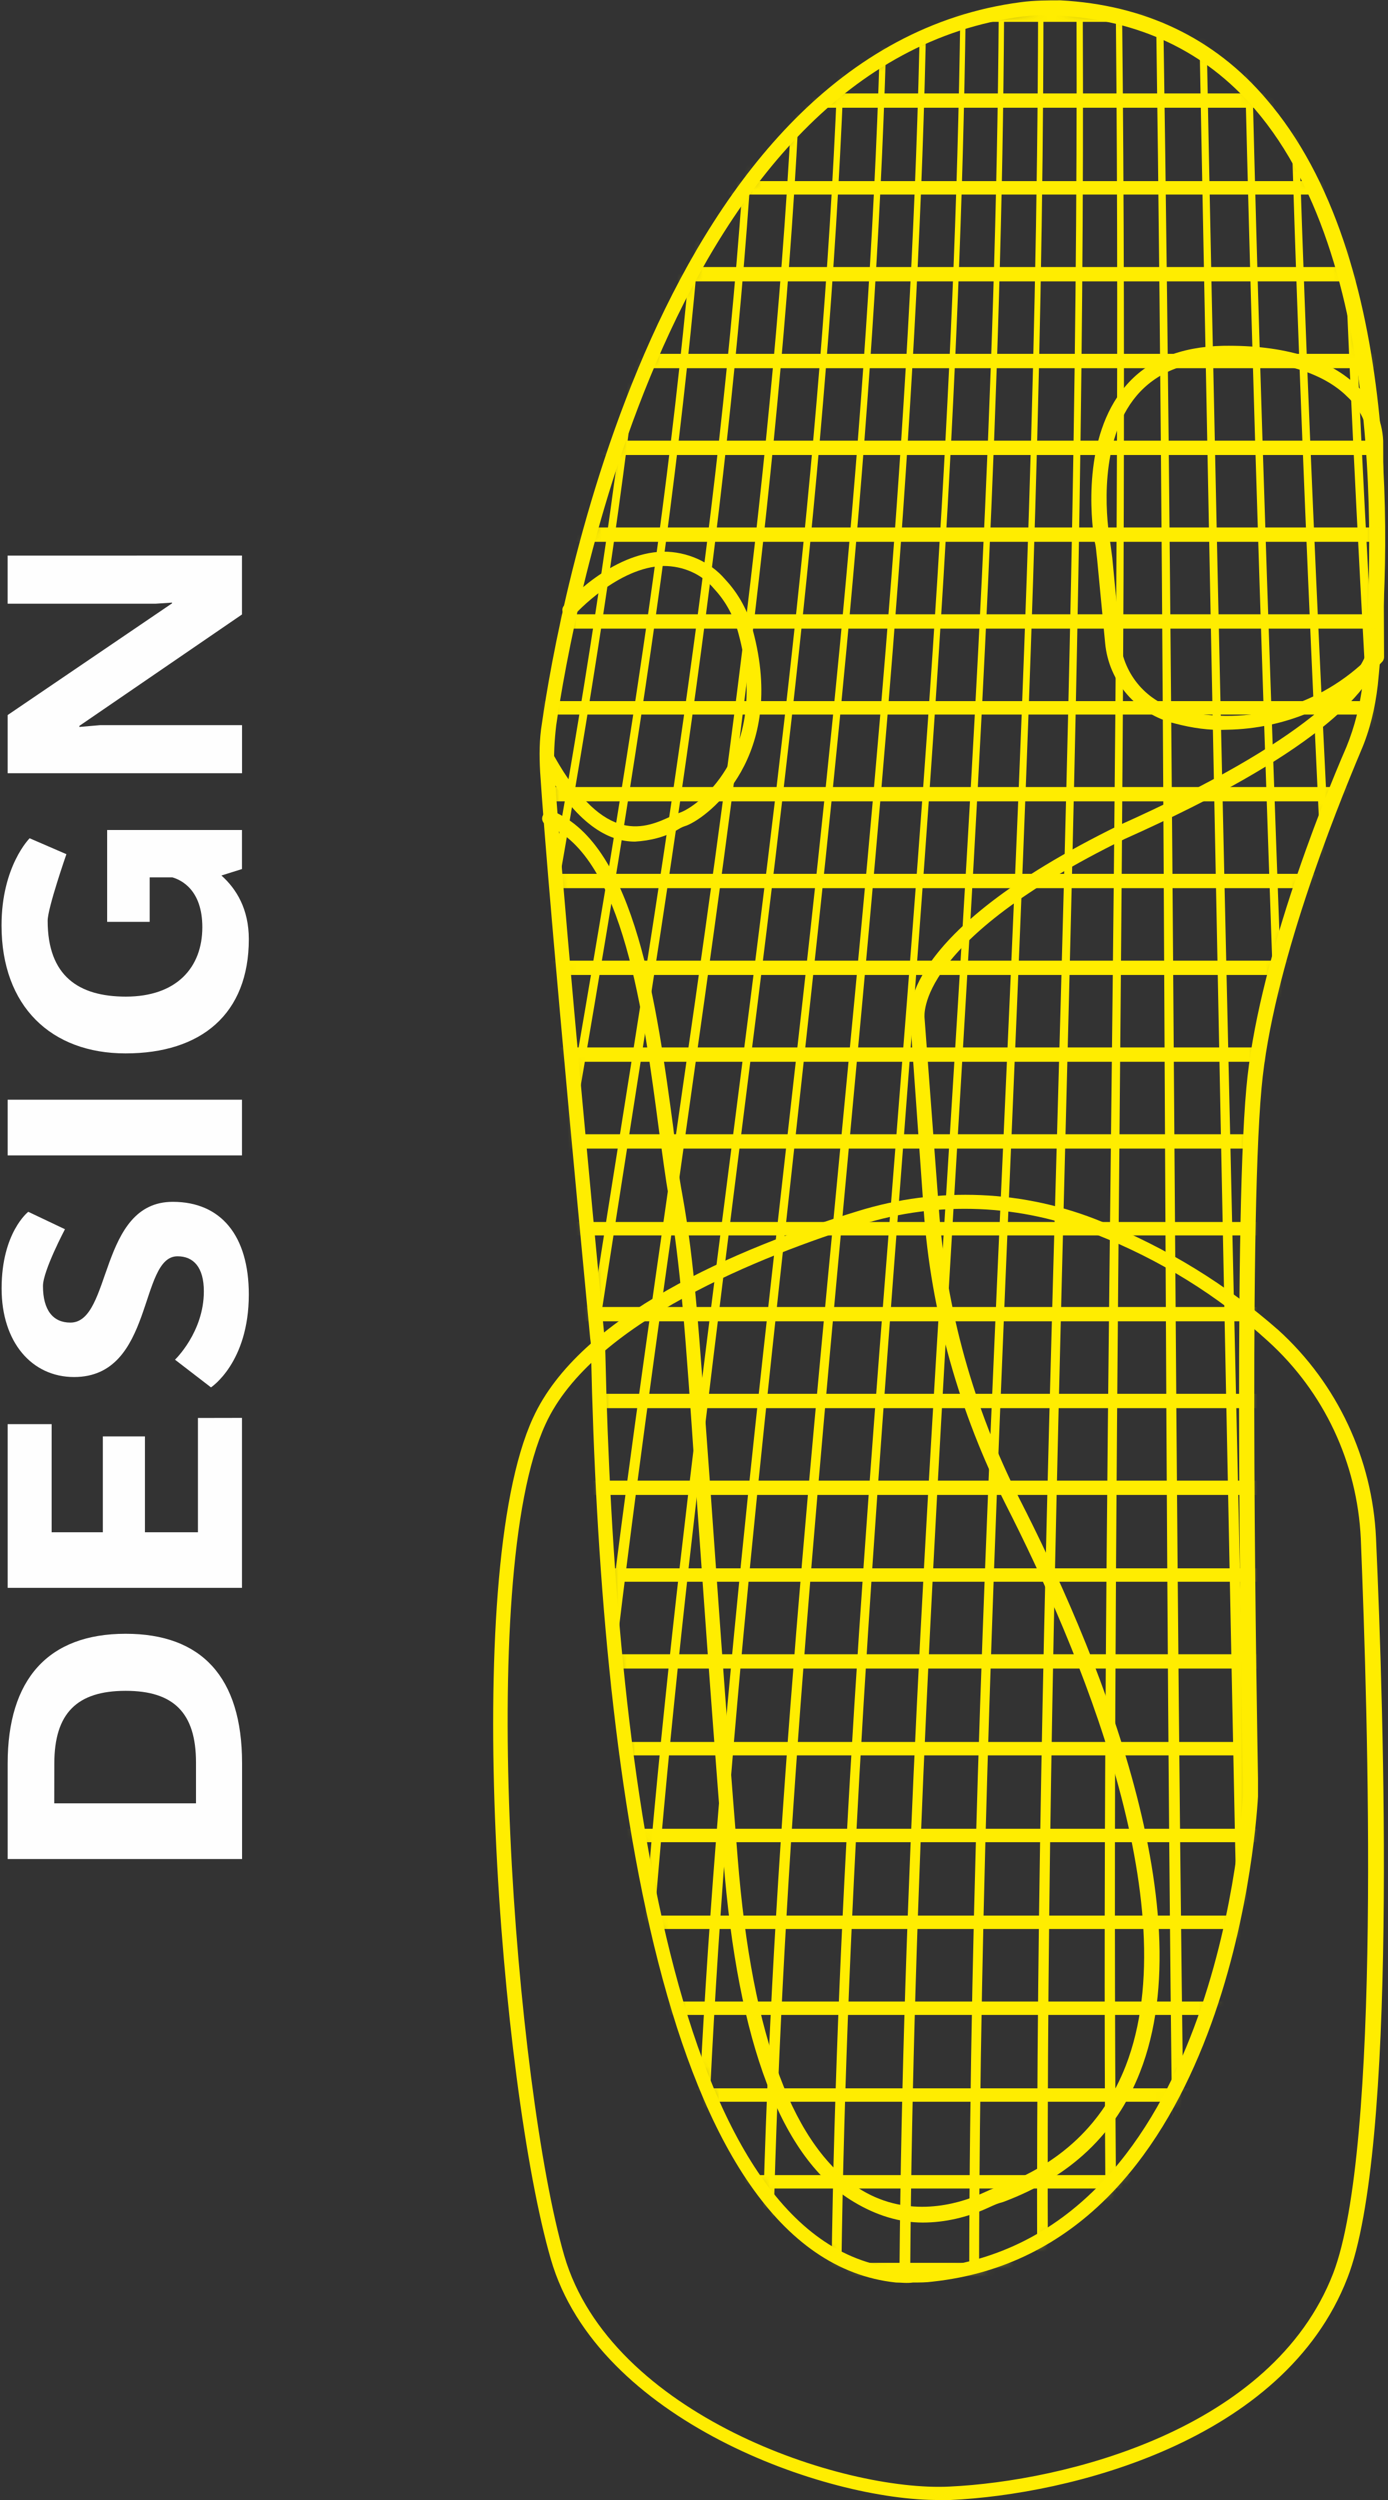 <svg width="165" height="297" viewBox="0 0 165 297" fill="none" xmlns="http://www.w3.org/2000/svg">
<rect x="0" y="0" width="165" height="297" fill="#333333" stroke="none"/>
<path d="M106.505 271.164C78.449 268.187 71.329 209.603 70.266 160.907C70.266 160.269 70.266 159.631 70.159 158.993C66.015 115.507 64.633 98.177 64.208 91.691C64.102 89.777 64.102 87.864 64.421 85.95C66.334 72.659 78.13 5.889 121.384 0.254C122.978 0.041 124.572 0.041 126.06 0.041C136.049 0.573 144.339 4.507 150.503 11.736C166.869 30.662 165.275 66.705 163.787 81.378C163.468 84.142 162.831 86.8 161.768 89.246C158.686 96.582 151.247 115.082 149.971 129.223C148.377 146.341 149.44 204.712 149.546 211.304C149.546 212.048 149.546 212.686 149.546 213.431C149.227 218.959 145.402 267.336 110.862 271.057C110.119 271.164 109.268 271.164 108.524 271.164C107.781 271.27 107.143 271.164 106.505 271.164ZM121.596 1.955C79.618 7.377 68.034 73.085 66.121 86.162C65.909 87.97 65.802 89.777 65.909 91.585C66.334 98.07 67.715 115.401 71.86 158.887C71.86 159.525 71.966 160.269 71.966 160.907C73.029 208.859 79.937 266.592 106.611 269.463C107.993 269.569 109.268 269.569 110.65 269.463C143.701 265.848 147.421 218.747 147.74 213.431C147.74 212.793 147.74 212.155 147.74 211.517C147.633 204.925 146.571 146.447 148.165 129.223C149.44 114.869 156.879 96.05 160.067 88.714C161.024 86.375 161.662 83.823 161.98 81.272C163.043 70.001 165.487 31.831 149.121 12.906C143.276 6.101 135.412 2.38 125.847 1.849H124.678C123.722 1.742 122.659 1.849 121.596 1.955Z" fill="#FFED00"/>
<path d="M109.693 264.04C112.35 264.04 115.007 263.402 117.345 262.338C118.514 261.807 118.514 261.807 119.258 261.594C127.229 258.617 132.649 253.514 135.518 246.177C143.276 226.401 129.885 195.036 121.171 178.025C115.751 167.286 112.456 155.59 111.606 143.576L109.906 120.929C109.906 120.717 108.737 111.892 133.711 99.665C156.348 89.564 162.724 82.334 164.106 77.975C164.531 76.912 164.531 75.636 164.106 74.466C163.893 74.041 163.362 73.935 162.937 74.147C162.512 74.36 162.405 74.892 162.618 75.317C162.83 76.061 162.83 76.912 162.405 77.656C161.236 80.846 155.816 87.863 132.967 98.07C106.505 111.041 108.099 120.717 108.205 121.142L109.8 143.682C110.65 155.909 114.051 167.818 119.577 178.769C128.079 195.462 141.257 226.295 133.818 245.433C131.161 252.238 126.06 257.129 118.62 259.787C117.77 260.106 117.77 260.106 116.601 260.637C113.732 261.913 107.993 263.508 102.467 260.212C94.39 255.321 89.395 242.137 87.695 220.766C86.1 200.778 85.144 186.637 84.4 176.217C83.019 157.292 82.593 150.168 81.106 141.875C80.68 139.642 80.362 136.984 80.043 134.007C78.13 119.866 75.579 100.409 65.696 96.369C65.271 96.156 64.739 96.369 64.527 96.9C64.314 97.326 64.527 97.857 65.058 98.07C74.091 101.791 76.536 120.61 78.342 134.326C78.767 137.197 79.086 139.961 79.511 142.194C80.893 150.381 81.424 157.398 82.7 176.323C83.444 186.743 84.4 200.884 85.994 220.873C87.695 242.775 92.902 256.491 101.51 261.594C104.167 263.189 106.93 264.04 109.693 264.04Z" fill="#FFED00"/>
<path d="M139.663 85.949C135.199 84.886 131.798 81.058 131.373 76.38L130.417 66.386C130.311 65.641 130.311 64.897 130.098 64.259C129.673 61.495 128.716 51.926 133.711 45.972C136.368 42.782 140.3 41.187 145.402 41.081C152.734 40.974 158.154 42.676 161.449 45.972C163.256 47.673 164.318 49.906 164.425 52.351L164.531 78.081C164.531 78.294 164.425 78.506 164.318 78.613C159.536 83.716 152.841 86.587 145.827 86.693C143.807 86.8 141.682 86.481 139.663 85.949ZM162.724 52.351C162.512 50.331 161.662 48.523 160.174 47.141C157.304 44.271 152.203 42.676 145.402 42.782C140.832 42.888 137.431 44.27 135.093 47.035C130.629 52.351 131.48 61.282 131.905 63.94C132.011 64.684 132.117 65.429 132.224 66.279L133.18 76.274C133.605 80.208 136.368 83.397 140.194 84.354C148.377 86.374 156.985 83.929 162.937 77.868L162.724 52.351Z" fill="#FFED00"/>
<path d="M75.473 99.984C77.28 99.877 79.087 99.452 80.681 98.495C80.999 98.282 81.318 98.176 81.637 98.07C84.294 97.007 93.54 89.883 89.501 74.892C88.97 72.659 87.801 70.532 86.207 68.831C84.4 66.705 81.637 65.535 78.874 65.535C72.71 65.641 67.29 71.596 67.078 71.915C66.759 72.234 66.759 72.765 67.184 73.084C67.503 73.403 68.034 73.403 68.353 72.978C68.353 72.978 73.454 67.343 78.874 67.236C81.212 67.236 83.444 68.193 84.932 70.001C86.313 71.489 87.27 73.297 87.801 75.317C91.521 89.139 83.338 95.518 80.999 96.475C80.681 96.581 80.256 96.794 79.937 96.9C76.749 98.389 71.966 100.622 65.909 89.883C65.696 89.458 65.165 89.351 64.74 89.564C64.314 89.777 64.208 90.308 64.421 90.734C68.565 98.07 72.391 99.984 75.473 99.984Z" fill="#FFED00"/>
<mask id="mask0_1_10574" style="mask-type:luminance" maskUnits="userSpaceOnUse" x="64" y="0" width="100" height="271">
<path d="M106.611 270.314C99.384 269.57 73.453 265.211 71.115 160.908C71.115 160.27 71.115 159.632 71.009 158.994C66.758 114.658 65.483 97.54 65.058 91.692C64.951 89.885 64.951 87.971 65.27 86.163C67.396 71.703 79.086 6.634 121.489 1.211C122.977 0.999 124.571 0.892 126.059 0.999C167.825 3.125 164.637 64.367 162.936 81.379C162.617 84.037 161.98 86.588 160.917 89.034C157.729 96.477 150.396 115.083 149.121 129.33C147.526 146.342 148.589 203.756 148.696 211.518C148.696 212.156 148.696 212.9 148.696 213.538C148.164 221.937 143.807 266.805 110.862 270.42C109.374 270.42 107.992 270.42 106.611 270.314Z" fill="white"/>
</mask>
<g mask="url(#mask0_1_10574)">
<path d="M0.656 269.57C3.101 178.345 40.828 92.968 43.272 1.743C43.272 1.318 43.485 0.999 43.91 0.893H194.182C194.607 0.893 194.819 1.318 194.819 1.743C195.882 91.373 213.417 179.834 214.48 269.57C214.48 269.995 214.267 270.314 213.842 270.421H1.294C0.869 270.314 0.656 269.995 0.656 269.57ZM193.544 2.594H44.547C41.784 93.181 4.695 178.132 1.932 268.826H213.205C211.929 179.621 194.819 91.692 193.544 2.594Z" fill="#FFED00"/>
<path d="M43.698 12.8H194.289C194.714 12.694 194.926 12.375 194.926 11.95C194.926 11.525 194.714 11.206 194.289 11.1H43.698C43.273 11.206 43.06 11.525 43.06 11.95C43.06 12.375 43.273 12.8 43.698 12.8Z" fill="#FFED00"/>
<path d="M43.059 23.112H194.499C194.925 23.005 195.137 22.687 195.137 22.368C195.137 21.943 194.925 21.624 194.499 21.518H43.165C42.74 21.624 42.527 21.943 42.527 22.368C42.527 22.793 42.74 23.112 43.059 23.112Z" fill="#FFED00"/>
<path d="M42.21 33.425H195.033C195.352 33.425 195.67 33.106 195.564 32.575C195.564 32.15 195.352 31.831 194.926 31.725H42.317C41.892 31.831 41.679 32.15 41.679 32.575C41.573 33.106 41.892 33.425 42.21 33.425Z" fill="#FFED00"/>
<path d="M41.041 43.739H195.563C195.882 43.739 196.201 43.421 196.095 42.889C196.095 42.464 195.776 42.145 195.457 42.039H41.253C40.934 42.039 40.615 42.358 40.509 42.889C40.403 43.421 40.722 43.739 41.041 43.739Z" fill="#FFED00"/>
<path d="M39.552 54.052H196.094C196.413 54.052 196.626 53.733 196.626 53.202C196.626 52.777 196.307 52.458 195.988 52.352H39.871C39.446 52.458 39.127 52.777 39.127 53.202C39.021 53.733 39.234 54.052 39.552 54.052Z" fill="#FFED00"/>
<path d="M37.959 64.366H196.945C197.264 64.366 197.476 64.048 197.476 63.516C197.476 63.091 197.157 62.772 196.838 62.666H38.171C37.746 62.772 37.427 63.091 37.427 63.516C37.321 63.941 37.64 64.366 37.959 64.366Z" fill="#FFED00"/>
<path d="M36.047 74.679H197.796C198.115 74.679 198.327 74.36 198.327 73.829C198.327 73.404 198.008 73.085 197.69 72.978H36.365C35.94 73.085 35.621 73.404 35.621 73.829C35.515 74.254 35.728 74.679 36.047 74.679Z" fill="#FFED00"/>
<path d="M34.027 84.887H198.752C199.071 84.887 199.283 84.568 199.283 84.143C199.283 83.718 198.965 83.399 198.646 83.293H34.346C33.921 83.399 33.602 83.718 33.602 84.143C33.496 84.568 33.708 84.887 34.027 84.887Z" fill="#FFED00"/>
<path d="M31.902 95.198H199.709C200.028 95.198 200.24 94.88 200.24 94.348C200.24 93.923 199.922 93.604 199.496 93.498H32.221C31.796 93.604 31.477 93.923 31.477 94.348C31.371 94.88 31.583 95.198 31.902 95.198Z" fill="#FFED00"/>
<path d="M29.67 105.513H200.771C201.09 105.513 201.303 105.194 201.303 104.663C201.303 104.238 200.984 103.919 200.559 103.812H29.989C29.564 103.919 29.245 104.238 29.138 104.663C29.032 105.194 29.245 105.513 29.67 105.513Z" fill="#FFED00"/>
<path d="M27.224 115.825H201.833C202.152 115.825 202.364 115.507 202.364 114.975C202.364 114.55 202.045 114.231 201.62 114.125H27.649C27.224 114.231 26.905 114.55 26.799 114.975C26.693 115.507 26.905 115.825 27.224 115.825Z" fill="#FFED00"/>
<path d="M24.887 126.138H203.002C203.321 126.138 203.534 125.819 203.534 125.288C203.534 124.863 203.215 124.544 202.79 124.438H25.206C24.781 124.544 24.462 124.863 24.355 125.288C24.355 125.819 24.462 126.138 24.887 126.138Z" fill="#FFED00"/>
<path d="M22.443 136.452H204.172C204.491 136.452 204.81 136.134 204.704 135.602C204.704 135.177 204.385 134.858 203.96 134.752H22.762C22.337 134.858 22.018 135.177 21.912 135.602C21.806 136.027 22.018 136.452 22.443 136.452Z" fill="#FFED00"/>
<path d="M19.998 146.766H205.234C205.553 146.766 205.872 146.447 205.766 145.916C205.766 145.491 205.447 145.172 205.022 145.172H20.317C19.892 145.278 19.573 145.597 19.467 145.916C19.467 146.341 19.573 146.766 19.998 146.766Z" fill="#FFED00"/>
<path d="M17.554 156.972H206.297C206.616 156.972 206.935 156.653 206.829 156.122C206.829 155.697 206.51 155.378 206.085 155.271H17.979C17.554 155.378 17.235 155.697 17.129 156.122C17.023 156.653 17.235 156.972 17.554 156.972Z" fill="#FFED00"/>
<path d="M15.215 167.286H207.359C207.678 167.286 207.996 166.968 207.89 166.542C207.89 166.542 207.89 166.542 207.89 166.436C207.89 166.011 207.571 165.692 207.146 165.586H15.534C15.109 165.692 14.79 166.011 14.684 166.436C14.684 166.968 14.896 167.286 15.215 167.286Z" fill="#FFED00"/>
<path d="M12.984 177.599H208.529C208.848 177.599 209.166 177.28 209.06 176.749C209.06 176.324 208.741 176.005 208.316 175.898H13.303C12.878 176.005 12.559 176.324 12.453 176.749C12.347 177.28 12.559 177.599 12.984 177.599Z" fill="#FFED00"/>
<path d="M10.859 187.912H209.486C209.805 187.912 210.123 187.487 210.017 187.169C210.017 186.743 209.698 186.425 209.273 186.318H11.178C10.753 186.425 10.434 186.743 10.328 187.169C10.222 187.594 10.434 187.912 10.859 187.912Z" fill="#FFED00"/>
<path d="M8.84 198.226H210.336C210.654 198.226 210.973 197.907 210.973 197.482C210.973 197.482 210.973 197.482 210.973 197.376C210.973 196.95 210.654 196.632 210.229 196.525H9.159C8.733 196.632 8.415 196.95 8.308 197.376C8.202 197.907 8.415 198.226 8.84 198.226Z" fill="#FFED00"/>
<path d="M7.033 208.539H211.292C211.611 208.539 211.93 208.221 211.93 207.795C211.93 207.795 211.93 207.796 211.93 207.689C211.93 207.264 211.611 206.945 211.186 206.945H7.246C6.821 206.945 6.502 207.37 6.502 207.689C6.395 208.114 6.608 208.539 7.033 208.539Z" fill="#FFED00"/>
<path d="M5.332 218.852H211.929C212.354 218.852 212.566 218.427 212.566 218.108C212.566 217.683 212.248 217.364 211.822 217.258H5.65C5.225 217.364 4.907 217.683 4.907 218.108C4.8 218.427 5.013 218.852 5.332 218.852Z" fill="#FFED00"/>
<path d="M3.951 229.166H212.568C212.993 229.166 213.205 228.741 213.205 228.422C213.205 227.997 212.886 227.679 212.461 227.572H4.164C3.739 227.572 3.42 227.997 3.42 228.422C3.42 228.741 3.526 229.06 3.951 229.166Z" fill="#FFED00"/>
<path d="M2.888 239.373H213.098C213.523 239.373 213.736 238.948 213.736 238.629C213.736 238.204 213.417 237.886 213.098 237.779H2.994C2.569 237.886 2.25 238.204 2.25 238.629C2.25 239.055 2.463 239.373 2.888 239.373Z" fill="#FFED00"/>
<path d="M2.037 249.686H213.523C213.948 249.686 214.161 249.261 214.161 248.942C214.161 248.517 213.842 248.198 213.523 248.092H2.143C1.718 248.092 1.399 248.517 1.399 248.942C1.293 249.261 1.612 249.686 2.037 249.686C1.931 249.686 1.931 249.686 2.037 249.686Z" fill="#FFED00"/>
<path d="M1.506 259.998H213.842C214.267 259.998 214.479 259.573 214.479 259.254C214.479 258.829 214.267 258.511 213.842 258.404H1.506C1.081 258.404 0.868 258.829 0.868 259.254C0.762 259.573 1.081 259.998 1.506 259.998Z" fill="#FFED00"/>
<path d="M172.927 270.314C173.352 270.314 173.564 269.889 173.564 269.57C171.12 180.259 162.299 91.16 159.855 1.743C159.855 1.318 159.642 0.893 159.324 0.893C159.005 0.893 158.898 1.212 158.898 1.743C161.343 91.16 169.845 180.153 172.289 269.57C172.289 269.889 172.608 270.208 172.927 270.314Z" fill="#FFED00"/>
<path d="M164.744 270.314C165.169 270.314 165.382 269.889 165.382 269.57C163.15 180.259 156.348 91.16 154.01 1.743C154.01 1.318 153.798 0.893 153.585 0.893C153.373 0.893 153.16 1.212 153.16 1.743C155.392 91.054 161.875 180.259 164.106 269.57C164.106 269.889 164.425 270.314 164.744 270.314Z" fill="#FFED00"/>
<path d="M156.666 270.313C156.985 270.313 157.304 269.994 157.304 269.463C155.285 180.151 150.715 90.947 148.696 1.636C148.696 1.21 148.483 0.785 148.271 0.785C148.058 0.785 147.846 1.104 147.846 1.636C149.865 90.947 154.116 180.151 156.029 269.463C155.923 269.888 156.241 270.313 156.666 270.313Z" fill="#FFED00"/>
<path d="M148.485 270.313C148.91 270.313 149.122 269.888 149.122 269.463C147.422 180.151 145.084 90.947 143.383 1.636C143.383 1.21 143.171 0.785 142.958 0.785C142.746 0.785 142.533 1.104 142.533 1.636C144.234 90.84 146.04 180.151 147.847 269.463C147.847 269.994 148.059 270.313 148.485 270.313Z" fill="#FFED00"/>
<path d="M140.301 270.314C140.726 270.314 140.939 269.889 140.939 269.57C139.557 180.365 139.663 91.054 138.282 1.743C138.282 1.318 138.069 0.893 137.857 0.893C137.644 0.893 137.432 1.212 137.432 1.743C138.707 90.948 138.282 180.259 139.557 269.57C139.557 269.889 139.876 270.208 140.301 270.314Z" fill="#FFED00"/>
<path d="M132.117 270.314C132.542 270.314 132.755 269.889 132.755 269.57C131.798 180.259 134.349 91.054 133.393 1.743C133.393 1.318 133.18 0.893 132.968 0.893C132.755 0.893 132.542 1.212 132.649 1.743C133.499 91.054 130.629 180.259 131.48 269.57C131.373 269.889 131.692 270.314 132.117 270.314Z" fill="#FFED00"/>
<path d="M123.934 270.313C124.359 270.313 124.571 269.888 124.571 269.463C124.146 180.151 129.141 90.947 128.716 1.636C128.716 1.21 128.503 0.785 128.291 0.785C128.078 0.785 127.972 1.104 127.972 1.636C128.291 90.947 122.977 180.151 123.296 269.463C123.19 269.888 123.509 270.313 123.934 270.313Z" fill="#FFED00"/>
<path d="M115.752 270.314C116.177 270.314 116.389 269.995 116.389 269.57C116.496 180.259 123.935 91.16 124.041 1.743C124.041 1.318 123.829 0.893 123.722 0.893C123.616 0.893 123.404 1.212 123.404 1.743C123.191 91.054 115.327 180.153 115.22 269.57C115.114 269.889 115.327 270.208 115.752 270.314Z" fill="#FFED00"/>
<path d="M107.567 270.313C107.992 270.207 108.205 269.888 108.205 269.463C108.843 180.045 118.832 91.053 119.364 1.636C119.364 1.21 119.257 0.785 119.045 0.785C118.832 0.785 118.726 1.104 118.726 1.636C118.088 91.053 107.674 180.045 106.93 269.463C106.93 269.888 107.142 270.313 107.567 270.313Z" fill="#FFED00"/>
<path d="M99.385 270.313C99.81 270.313 100.022 269.888 100.022 269.463C101.191 180.045 113.625 91.159 114.794 1.636C114.794 1.21 114.688 0.785 114.476 0.785C114.263 0.785 114.157 1.104 114.157 1.636C112.988 91.159 100.022 179.939 98.853 269.463C98.747 269.888 98.96 270.313 99.385 270.313Z" fill="#FFED00"/>
<path d="M91.202 270.313C91.627 270.313 91.84 269.888 91.84 269.463C93.54 179.939 108.419 91.266 110.119 1.636C110.119 1.21 110.013 0.785 109.8 0.785C109.588 0.785 109.481 1.104 109.375 1.636C107.675 91.266 92.265 179.833 90.564 269.463C90.564 269.994 90.883 270.313 91.202 270.313Z" fill="#FFED00"/>
<path d="M83.019 270.313C83.444 270.313 83.656 269.888 83.656 269.463C85.782 179.726 103.211 91.372 105.442 1.636C105.442 1.21 105.336 0.785 105.124 0.785C104.911 0.785 104.698 1.104 104.698 1.636C102.467 91.372 84.613 179.726 82.381 269.463C82.381 269.994 82.7 270.313 83.019 270.313Z" fill="#FFED00"/>
<path d="M74.836 270.313C75.261 270.313 75.473 269.888 75.473 269.463C78.13 179.62 97.897 91.478 100.554 1.636C100.554 1.21 100.448 0.785 100.235 0.785C100.023 0.785 99.81 1.104 99.81 1.636C97.153 91.478 76.961 179.62 74.304 269.463C74.198 269.888 74.411 270.207 74.836 270.313Z" fill="#FFED00"/>
<path d="M66.652 270.313C67.077 270.313 67.29 269.888 67.29 269.463C70.265 179.514 92.477 91.691 95.452 1.636C95.452 1.21 95.24 0.785 95.027 0.785C94.815 0.785 94.602 1.104 94.602 1.636C91.52 91.585 68.99 179.407 65.908 269.463C66.014 269.888 66.227 270.207 66.652 270.313Z" fill="#FFED00"/>
<path d="M58.47 270.313C58.895 270.313 59.107 269.888 59.107 269.463C62.402 179.407 86.951 91.797 90.246 1.636C90.246 1.21 90.033 0.785 89.821 0.785C89.608 0.785 89.395 1.104 89.395 1.636C85.995 91.797 61.127 179.301 57.832 269.463C57.938 269.888 58.151 270.207 58.47 270.313Z" fill="#FFED00"/>
<path d="M50.287 270.313C50.712 270.313 50.924 269.888 50.924 269.463C54.538 179.195 81.319 91.904 84.826 1.636C84.826 1.21 84.613 0.785 84.401 0.785C84.188 0.785 83.975 1.104 83.975 1.636C80.362 92.01 53.368 179.195 49.755 269.569C49.649 269.994 49.968 270.313 50.287 270.313Z" fill="#FFED00"/>
<path d="M42.102 270.313C42.528 270.207 42.74 269.888 42.74 269.463C46.46 179.088 75.26 92.116 79.086 1.636C79.086 1.21 78.873 0.785 78.661 0.785C78.448 0.785 78.236 1.104 78.129 1.636C74.41 92.116 45.291 178.982 41.465 269.463C41.465 269.994 41.784 270.313 42.102 270.313Z" fill="#FFED00"/>
<path d="M34.027 270.313C34.453 270.313 34.665 269.888 34.665 269.463C38.491 178.876 69.31 92.329 73.03 1.636C73.03 1.21 72.817 0.785 72.605 0.785C72.392 0.785 72.074 1.104 72.074 1.636C68.248 92.223 37.109 178.769 33.39 269.463C33.283 269.888 33.602 270.207 34.027 270.313C33.921 270.313 33.921 270.313 34.027 270.313Z" fill="#FFED00"/>
<path d="M25.844 270.313C26.269 270.313 26.482 269.888 26.482 269.463C30.201 178.769 62.934 92.435 66.653 1.636C66.653 1.21 66.441 0.785 66.122 0.785C65.803 0.785 65.591 1.104 65.591 1.636C61.871 92.435 28.926 178.663 25.206 269.463C25.1 269.888 25.312 270.207 25.844 270.313C25.738 270.313 25.738 270.313 25.844 270.313Z" fill="#FFED00"/>
</g>
<path d="M65.483 268.399C59.532 247.879 54.643 187.381 63.358 168.456C68.884 156.335 87.376 148.361 101.935 143.895C111.5 140.918 121.809 141.343 131.054 145.171C138.706 148.254 145.827 152.614 151.99 158.036C159.005 164.415 163.149 173.346 163.574 182.703C164.531 204.074 166.125 255.428 160.174 270.632C152.628 290.089 127.016 296.362 112.988 297C112.563 297 112.138 297 111.713 297C98.216 297.106 71.01 287.537 65.483 268.399ZM130.311 146.659C121.383 143.044 111.5 142.619 102.36 145.49C90.776 149.105 70.372 157.079 64.846 169.2C56.45 187.381 61.339 248.091 67.077 267.974C72.604 286.899 100.129 296.043 112.882 295.405C126.485 294.767 151.247 288.707 158.473 270.1C164.212 255.215 162.618 204.074 161.768 182.809C161.343 173.772 157.41 165.372 150.715 159.312C144.764 153.889 137.856 149.636 130.311 146.659Z" fill="#FFED00"/>
<path d="M14.934 194.092C23.933 194.092 28.776 199.21 28.776 209.468V220.853H0.91V209.512C0.91 199.514 5.71 194.092 14.934 194.092ZM6.45 214.238H23.299V209.376C23.299 203.491 20.642 200.87 14.941 200.87C9.156 200.87 6.458 203.534 6.458 209.504L6.45 214.238Z" fill="#FEFEFE"/>
<path d="M28.765 168.445V188.635H0.91V169.187H6.139V182.031H12.225V170.646H17.231V182.031H23.529V168.456L28.765 168.445Z" fill="#FEFEFE"/>
<path d="M7.723 146.032C7.723 146.032 5.108 150.971 5.108 152.775C5.108 155.654 6.308 157.125 8.366 157.125C13.336 157.125 11.708 142.777 20.536 142.777C26.28 142.777 29.578 146.815 29.578 153.781C29.578 161.9 25.08 164.82 25.08 164.82L20.804 161.531C20.804 161.531 24.233 158.266 24.233 153.412C24.233 150.533 22.989 149.246 21.102 149.246C16.474 149.246 18.361 163.591 8.805 163.591C3.791 163.591 0.191 159.469 0.191 153.069C0.191 146.416 3.362 143.962 3.362 143.962L7.723 146.032Z" fill="#FEFEFE"/>
<path d="M28.765 130.646V137.261H0.91V130.646H28.765Z" fill="#FEFEFE"/>
<path d="M20.493 104.231H17.794V109.515H12.737V98.603H28.764V103.243L26.321 104.01C28.108 105.6 29.579 108.005 29.579 111.569C29.579 120.462 23.922 125.144 14.922 125.144C6.094 125.144 0.182 119.561 0.182 109.939C0.182 102.895 3.523 99.586 3.523 99.586L7.894 101.477C7.894 101.477 5.665 107.874 5.665 109.379C5.665 115.953 9.352 118.399 14.966 118.399C20.965 118.399 24.052 114.965 24.052 110.154C24.052 105.692 21.522 104.532 20.493 104.231Z" fill="#FEFEFE"/>
<path d="M28.764 66V73.001L9.438 86.233V86.361L11.922 86.146H28.772V91.858H0.909V84.949L20.452 71.676V71.589L18.522 71.719H0.906V66.005L28.764 66Z" fill="#FEFEFE"/>
</svg>
